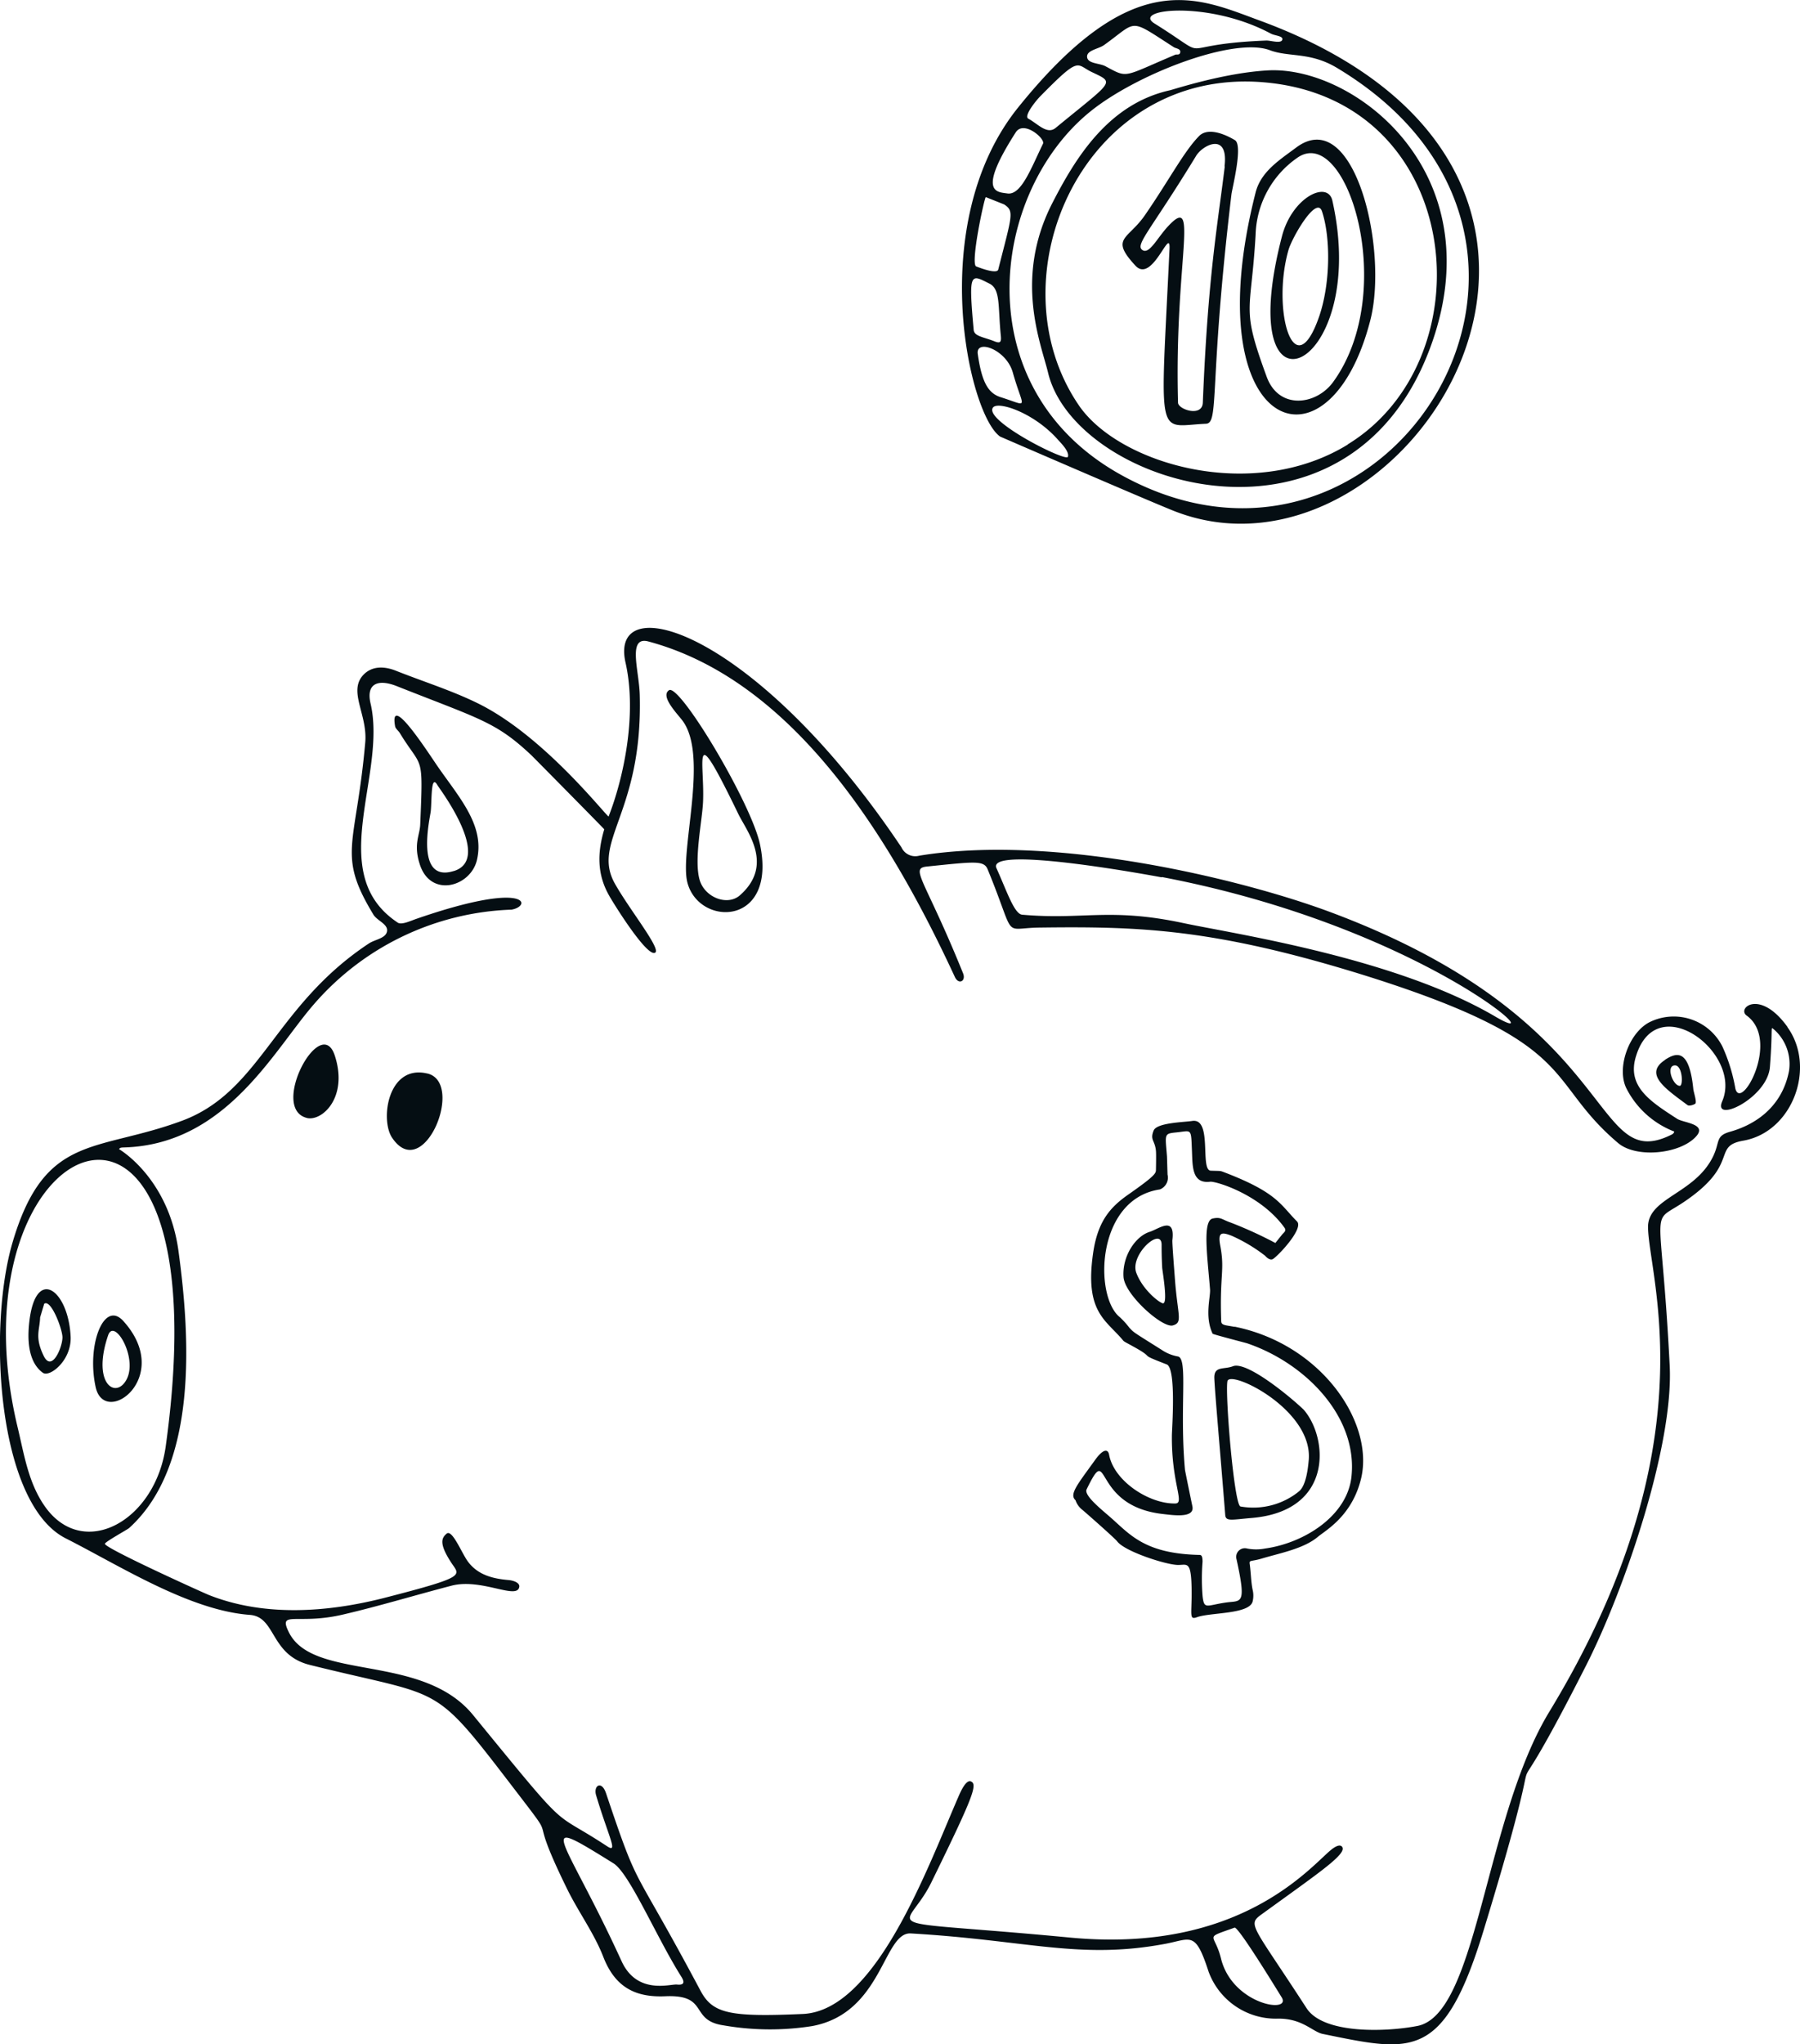 <svg id="Layer_1" data-name="Layer 1" xmlns="http://www.w3.org/2000/svg" viewBox="0 0 264.25 300"><defs><style>.cls-1{fill:#050e13;}</style></defs><path class="cls-1" d="M18.11,193.88c-2.86-3.17-5.43,3.57-4.06,9.72C15.39,209.54,25.53,202.09,18.11,193.88Zm.06,9.18c-1.67,1.94-4.53-.51-2.3-7.08C16.82,193.16,20.75,200.07,18.17,203.06ZM171.75,13.25c-9,2-13.83,9.86-17.26,16.55-5.68,11.08-1.67,20.59-.63,24.89,4,16.8,44.68,29.14,56.4-4.49C219,25.08,198.7,9.66,186.16,10.33,179.87,10.67,172.71,13,171.75,13.25Zm26.1,52c-14,8.59-33.56,2.88-39.46-5.75-12.87-18.83.73-49.77,27.27-47.41C215,14.67,218.45,52.62,197.85,65.22ZM201.17,47c2.7-10.51-2.4-31.69-10.89-25.34-2.45,1.83-5.17,3.52-5.95,6.59C175.36,63.48,195.06,70.78,201.17,47ZM190.42,23.18c7.24-5.18,15,19.55,5.28,32.9-2.49,3.4-7.94,4.09-9.73-.75-3.83-10.42-2.32-9.11-1.64-20.86A14.22,14.22,0,0,1,190.42,23.18ZM176,20c-2.21,2.26-4.41,6.5-7.92,11.58-2.49,3.62-5.19,3.31-1.39,7.41,2.5,2.71,5.17-6,5-2.43-1.36,28.81-2,25.94,5.35,25.63,2-.08.41-5.68,3.74-33.63.12-1,1.75-7.3.5-8C179,19.21,177,18.92,176,20Zm3.8,4.44c-1.07,8.81-2.46,15.93-3.22,34.66-.09,2.16-3.61,1-3.64,0-.55-20.72,3.16-30.74-1.36-26-1.69,1.77-2.86,4.35-3.9,3.57s1.25-2.87,7.89-13.75C176.5,21.3,180.39,19.27,179.77,24.4ZM146.84,64.08s20.93,9.07,25.36,10.85c34.23,13.72,74.74-49.35,12.5-72C175.56-.44,166.2-5,149.47,15.77,135.76,32.81,142.26,61,146.84,64.08Zm17.75,5.62C141.66,57,145.34,28.28,160.06,16.37c6.78-5.49,21.08-11,26.36-9,2.83,1.06,5.9.22,9.85,2.59C238.67,35.39,203.77,91.38,164.59,69.7Zm22-64.76c.55.31,1.86.32,1.65.91s-1.7.08-2.34.1c-8.15.32-9.4,1.32-10.57,1.11-.91-.17-1.79-1.08-5.84-3.61C166.06,1.3,177.48.05,186.58,4.94ZM162.1,6.6c5-3.58,3.49-4,10.23.33.29.18,1,.22.94.72s-.55.3-.73.38c-7.85,3.31-6.87,3.49-10.26,1.69-.89-.47-2.61-.36-2.69-1.36S161.28,7.2,162.1,6.6Zm-9.38,7.53c5.9-6,5.22-4.68,7.53-3.57,3.46,1.66,3.32,1.15-5.3,8.23-1.26,1-2.62-.65-4-1.38C150.26,17,152.15,14.7,152.72,14.13Zm-3.6,5.29c1.17-1.82,4.36.94,4,1.67-1.74,3.56-3.19,7.61-5.24,7.3C146.34,28.16,143.41,28.32,149.12,19.42Zm-4.4,9.51L147.41,30c1.53,1,1.16,1.57-.86,9.55-.17.71-2.56-.18-3.24-.45C142.42,38.74,144.51,29,144.72,28.93Zm-1.78,19.46c-.78-8.6-.46-8.16,2.33-6.76,1.65.84,1.22,3.4,1.66,7.66.08.88-.05,1.16-.94.8C144.39,49.45,143,49.37,142.94,48.39Zm5.74,6.26c1.56,5.53,2.54,5-1.78,3.64-1.83-.58-2.77-2.2-3.36-6.34C143.22,49.71,147.72,51.26,148.68,54.65Zm-2.91,5.17c.7-1,6,.71,9.54,4.71.37.42,1.74,1.75,1.46,2.52S144.39,61.72,145.77,59.82ZM195.6,29.45c-.67-3-5.9-.57-7.41,5.26C180.66,63.79,201.19,54.36,195.6,29.45Zm-6.45,7.26c.53-1.86,4.13-8.1,4.93-5.68,1.3,3.94,1.22,10.65-.42,15.42C190,57,186.65,45.51,189.15,36.71Zm73.26,114c-4.05-5.62-7.46-2.75-6-1.67,5,3.59-.81,14.19-1.65,10.71a25.32,25.32,0,0,0-1.89-6.14A8,8,0,0,0,242.19,150c-3.06,1.54-4.93,6.77-3.41,9.76a13.18,13.18,0,0,0,7,6.3c0,.18-.18.36-.33.43-12.09,6.09-7-16.53-50.12-32.62-12.93-4.83-40.51-11.55-60.37-8.29a2.23,2.23,0,0,1-2.62-1.22C111,92.5,89.3,86.06,91.83,97.24c1.77,7.85-.42,17.34-2.49,22.6-1-.87-9.76-12-19.21-16.63-3.85-1.89-8-3.18-12-4.77-1.64-.65-3.35-.73-4.62.44-2.58,2.42.48,5.89.11,10.08-1.36,15.37-4.21,16.35,1.2,25.27.54.9,2.17,1.39,2,2.44s-1.77,1.2-2.66,1.79c-13.88,9.17-15.82,21.67-27.38,26-12.64,4.71-20.21,1.78-24.95,17.92-3.69,12.6-2.2,38.35,7.84,43.4,7.91,4,18.12,10.56,27,11.22,3.9.28,2.94,5.89,8.84,7.35,20.08,5,17.73,2.21,30.36,18.68,6.58,8.58,1.1,1.4,7.4,14.22,1.65,3.36,3.94,6.45,5.29,9.92,1.71,4.42,4.65,6,9.11,5.8,6.5-.28,3.48,3.53,8.54,4.27a39.66,39.66,0,0,0,13,.11c10.38-1.9,10.45-13.85,14.51-13.6,17.18,1,24.75,3.88,37.33,1.53,3.83-.72,4.42-1.95,6.37,4.06a10.52,10.52,0,0,0,9.92,6.92c3.81-.14,5.31,1.93,6.85,2.24,13.09,2.67,17.74,4,23.6-15.16,11.92-39.05-.2-8.84,15.1-39,5.6-11.05,12.83-32.19,12.23-43.94-1.25-24.71-3.09-20.51,2.09-24,8.35-5.63,4-8.18,8.74-9C263.16,166.12,266.66,156.65,262.41,150.75Zm-91.86-22c38.36,7.32,58.28,25.93,49,20.5-14.74-8.68-38.48-12.17-45.83-13.74-10.85-2.31-14.68-.43-23.67-1.23-1.16-.12-2.25-3.48-3.76-6.82C144.72,123.94,169.6,128.58,170.55,128.76ZM6.66,221.18c-2.49-3.48-3.1-7.66-4.06-11.66C-7.9,165.85,33.24,148,24.33,212.26,22.81,223.23,12.29,229,6.66,221.18Zm92.72,70.07c-1-.1-5.85,1.55-8.13-3.43-8.53-18.63-13.3-21.89-1.19-14.36,2.36,1.46,6.35,10.94,10,16.7C100.49,290.87,100.49,291.37,99.38,291.25Zm79.86-3.85c-.93-3.78-2.64-2.83,2-4.5.56-.2,6.58,9.7,6.9,10.2C189.72,295.58,180.91,294.25,179.24,287.4ZM254,166.09c-2.22.62-1.45,1.48-2.54,3.69-2.71,5.48-9.58,6-9.52,10.34.09,7.41,9.2,32.13-14.5,71.11-9.52,15.67-10.51,44.41-19.37,46.1-4.53.88-13.76,1.24-16.26-2.61-8.42-13-8.81-12.17-6.2-14.06C194,274.58,197.86,272,197,271c-.4-.43-1.25.2-1.66.54-3.08,2.57-13.46,15.17-38.22,12.82-30.16-2.87-24.13-.46-20.41-8.07,6.23-12.72,6.84-14.45,5.81-14.85-.7-.27-1.47,1.44-1.77,2.13-4.64,10.65-12.15,31.52-22.9,32s-13.22-.07-15-3.39c-10.39-19.52-8.83-14-13.88-29-.65-1.94-1.88-1.13-1.46.29,1.88,6.28,3.31,8.6,1.59,7.47-8.64-5.69-4.82-1.11-19.65-19.24-7.49-9.17-23.48-4.92-27.05-12.16-1.62-3.29,1.24-1,8-2.6,5.35-1.25,10.6-2.85,15.91-4.23,4.44-1.14,9.76,2.22,9.93.1,0-.6-1-.87-1.56-.92-2.36-.2-4.55-.76-6-2.73-.89-1.21-2.29-4.75-3.1-4.09s-1.11,1.54.67,4.27c1.25,1.92,2.48,2-9.88,5.18-8.38,2.13-17.6,2.77-25.71-.44-1-.41-15.28-6.87-15.26-7.51,0-.28,3.29-2.08,3.55-2.31,10.08-9.1,9-27.82,7.26-40.6-1.45-10.82-8.72-15-8.72-15,.07-.26.47-.25.71-.26,15.08-.43,22-14.33,28-21.15A40.18,40.18,0,0,1,75.1,133.5c3-.53,2.58-4.39-14.06,1.38-.86.31-2.1.88-2.64.53-10.84-7.17-1.54-21.64-4-32.17-.7-3,1.19-3.61,3.88-2.53,12.22,4.84,14.52,5.22,19.75,10.15.25.24,10.45,10.57,10.68,10.85-1,3.34-1.11,6.57.74,9.77.55,1,5.6,9.15,6.75,8.32.82-.61-3.75-6.26-5.91-10.08-3.54-6.24,4.11-10.34,3.63-27.76-.09-3.53-1.84-8.64,1.26-7.82,21.46,5.75,35.63,29,45,49.24.55,1.19,1.68.62,1.2-.55-5.63-13.92-7.88-15.4-5.28-15.66,7.08-.73,8.36-.92,8.9.43,4.3,10.47,2,8.61,7.57,8.53,14.56-.18,25.6.09,48,7.09,31.79,10,26,15.25,37,24.55,2.58,2.17,8.7,1.65,11.21-.76,2.16-2.07-1.6-2.19-2.56-2.81-4-2.59-7.5-4.8-6-9.33,3.13-9.81,15.63-.27,12.61,6.76-1.43,3.33,6.6-.45,7-5,.48-6.19,0-6,.63-5.52a6.75,6.75,0,0,1,2.18,6.05C261.73,161.93,258.36,164.85,254,166.09Zm-9.55-10.54c-3.24,2.1.21,4.33,3.28,6.63.23.17.83,0,1.13-.19s-.23-1.72-.27-2.14C248,154,246.22,154.36,244.41,155.55Zm2.2,3.81c-1.07.06-2.2-3.1-.68-3C247,156.48,247.12,159.33,246.61,159.36ZM98.21,101.3c-1.36.92,1.4,3.62,2.07,4.58,3.75,5.3-.54,19.07.63,23.63,1.69,6.55,13.24,6.5,10.65-5.64C110.25,117.77,99.75,100.25,98.21,101.3Zm10.43,30.08c-1.83,1.63-5.15.35-5.92-2.21-.88-2.94.37-8.71.49-11.47.27-5.87-1.87-12.79,5.18,1.76C109.62,122,113.69,126.91,108.64,131.38ZM58,106.57c.06.37.48.66.69,1,3.32,5.46,3.45,2.75,3,13.44-.06,1.56-1,2.87-.1,5.72,1.53,5.12,7.5,3.46,8.43-.53,1.16-5-2.48-9-5.7-13.62C62.91,110.54,57.11,101.47,58,106.57Zm8.61,21.26c-5.77,1.8-3.47-7.83-3.37-8.78.17-1.79,0-5.58,1-3.78C64.88,116.22,72.2,126.09,66.64,127.83Zm-3.92,29.71c-5.72-1.33-6.92,6.75-5.13,9.43C62.17,173.83,68.33,158.85,62.72,157.54Zm-17.66,6.53c2.24.55,6.11-3,4.13-9.12C47.12,148.56,39.5,162.71,45.06,164.07ZM4.31,193.92c-.55,4.65.74,6.67,2,7.56,1,.68,4.2-1.82,4.06-5.29C10.06,189.34,5.27,185.74,4.31,193.92ZM6.42,199c-1.35-2.78-.59-3.76-.53-5.66l.6-2c1-.72,2.66,3.7,2.68,4.9C9.19,197.66,7.63,201.46,6.42,199Zm165.69-17c.43-3.63-2-1.63-3.32-1.22-2.12.66-4.07,3.61-3.85,6.65.2,2.61,5.73,7.52,7.24,7.09s.7-1.41.3-6.87C172.47,187.42,172.06,182.42,172.11,182Zm-1.29,9.27c-.33.16-3-1.81-4-4.46s3.66-6.83,3.71-4.16c0,.81,0,1.76.09,3.47C170.73,187,171.39,191,170.82,191.24Zm10.41,3.46c-1.21-.25-1.93-.19-1.95-.81-.25-6.91.56-7.4-.14-11.12-.38-2,.21-2,1.65-1.45a23.53,23.53,0,0,1,4.93,2.94c.31.35.79.72,1.18.47.84-.55,4.52-4.48,3.51-5.5-2.46-2.48-2.89-4.21-10.54-7.16-.83-.31-.48-.23-2.12-.29s.3-7.77-2.73-7.3c-1.21.19-5.2.25-5.66,1.41-.57,1.42.2,1.41.34,3,.05.5,0,2.7,0,2.72,0,.55-.06.87-4,3.63-2.71,1.88-4.57,3.95-5.24,8.74-1.19,8.4,1.77,9.64,4.24,12.5.39.45.09.23,1.7,1.12,3.52,1.94.36.86,4.88,2.61,1.44.55.76,9.57.76,10.41-.07,7.12,1.95,10,.49,10-3.8.08-9-3.27-9.71-7.17-.14-.76-.78-1-2.08.82-2.55,3.55-3.81,5-2.85,5.87a3,3,0,0,0,1,1.41c.42.34,4.79,4.19,5.12,4.63,1.1,1.47,7,3.38,8.82,3.46,1.48.06,2.09-.86,2.11,4.1,0,3.29-.37,4,.81,3.56,2-.7,7.55-.41,8.13-2.25a3.62,3.62,0,0,0,0-1.82c-.24-1.24-.24-2.51-.42-3.76-.08-.58.24-.31,1.75-.76,2.74-.82,6.2-1.45,8.28-3.21,1.05-.89,4.82-2.92,6.23-8.17C202,209.17,194.24,197.33,181.23,194.7Zm17.17,22c-.63,5.79-7,9.74-12.68,10.53a6.9,6.9,0,0,1-2.64,0,1.27,1.27,0,0,0-1.55,1.58c1.52,6.93.66,6-1.65,6.36-2.78.41-3.12,1.06-3.34-1a31.87,31.87,0,0,1,0-5c0-1-.25-1-.51-1-7.91-.19-10.09-2.94-12.89-5.41-1.26-1.12-4.06-3.3-3.62-4.21,3.54-7.27.53,2.38,11.14,3.61,1.5.17,4.76.68,4.39-1.12-.13-.62-1-4.84-1.09-5.36-.82-9.15.47-16.2-1-16.63a6.21,6.21,0,0,1-2.46-1c-4.26-2.68-4-2.48-4.7-3.22a12.3,12.3,0,0,0-1.37-1.52c-3.85-3-3.54-17.39,5.85-18.78a1.86,1.86,0,0,0,1.12-2.18l-.08-2.65c-.26-3.33-.48-3.35,1.4-3.54,2.28-.23,2.12-.72,2.27,2.84.09,2.17,0,4.73,2.67,4.4.84-.1,7.43,1.89,10.9,6.74.32.44,0,.64-.33,1l-1,1.25a60.09,60.09,0,0,0-6.57-3c-1.33-.46-1.42-.85-2.63-.59-1.52.33-.78,5.56-.39,10.39.09,1.14-.82,4,.38,6.51,0,.1,5,1.38,5.08,1.42C191.63,200.05,199.35,207.91,198.4,216.73ZM181,200.51c-1.34.52-2.79-.08-2.73,1.75.08,2.06.75,9.42,1.6,20.06.07,1,.9.71,3.86.46,12.06-1,11.27-11.73,7.67-15.88C189.68,205.22,183.08,199.7,181,200.51Zm9.63,18.42a10.66,10.66,0,0,1-8.52,2.16c-.93-.19-2.27-16.35-1.92-18.37.31-1.8,12.58,4.12,11.94,11.55C192.05,215.11,191.81,218.1,190.62,218.93Z" transform="translate(0 0)"/></svg>